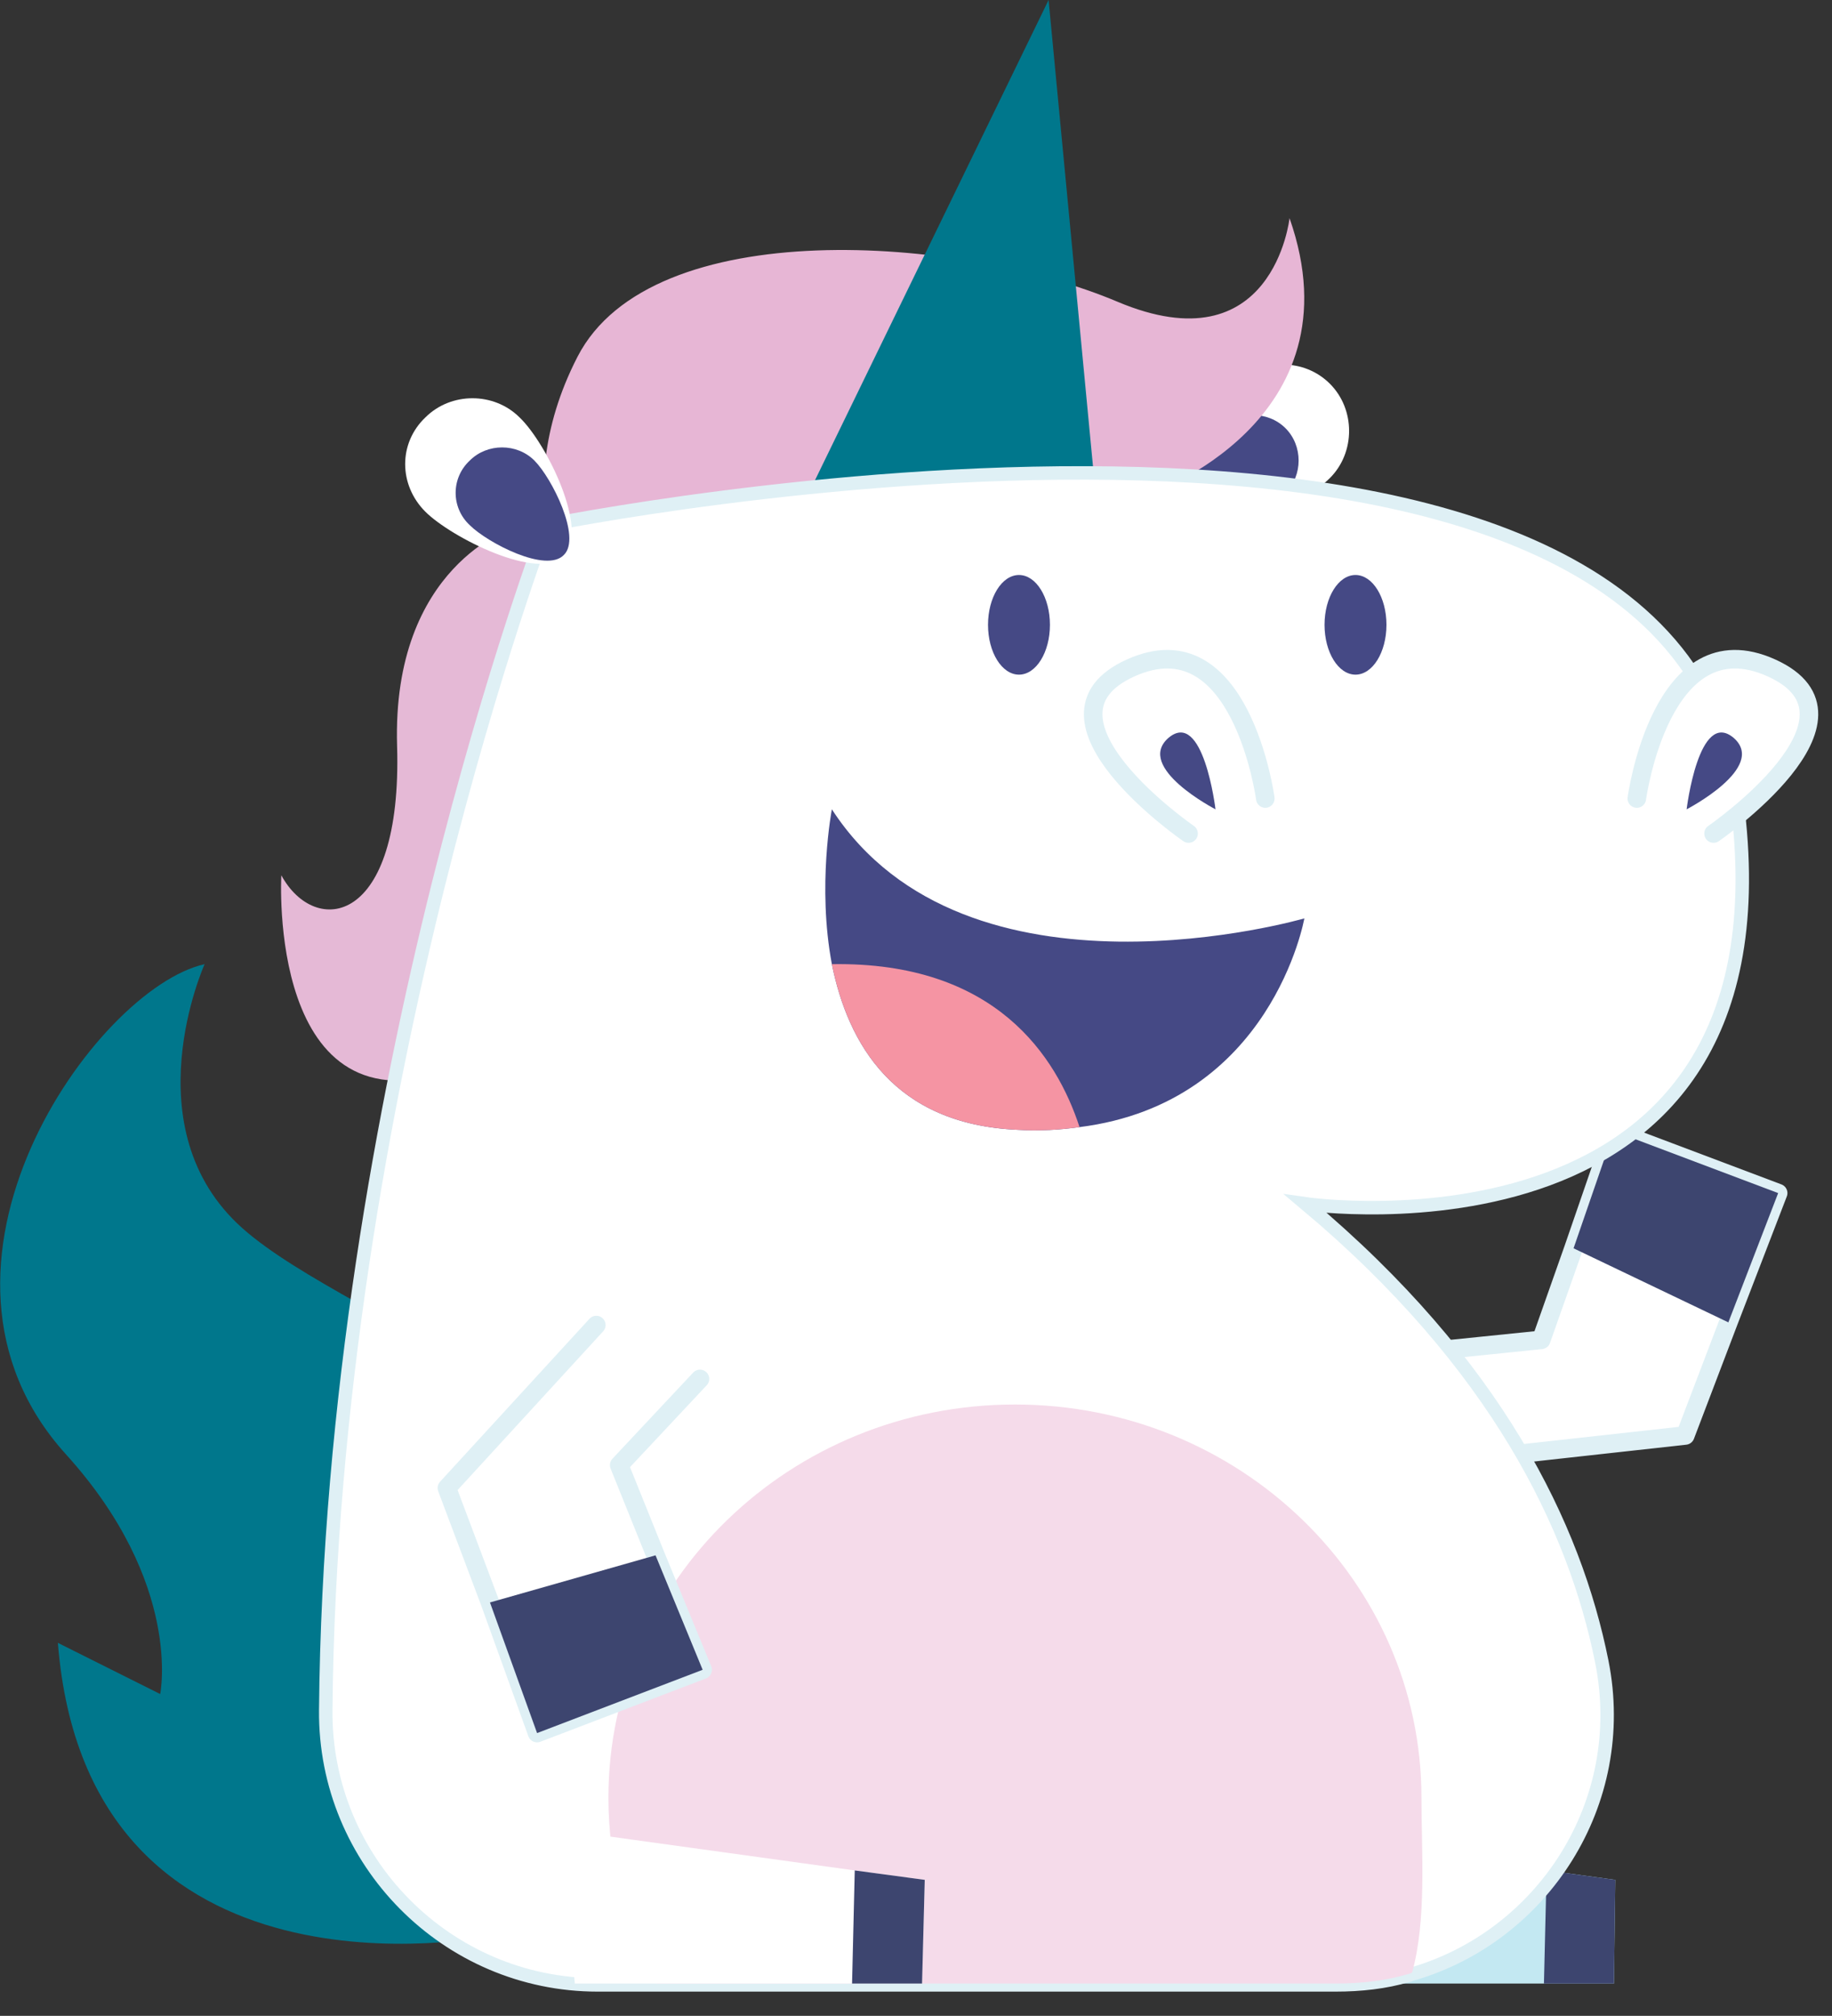 <?xml version="1.0" encoding="utf-8"?>
<!-- Generator: Adobe Illustrator 23.0.3, SVG Export Plug-In . SVG Version: 6.00 Build 0)  -->
<svg version="1.1" id="Layer_1" xmlns="http://www.w3.org/2000/svg" xmlns:xlink="http://www.w3.org/1999/xlink" x="0px" y="0px"
	 viewBox="0 0 136.1 149.7" style="enable-background:new 0 0 136.1 149.7;" xml:space="preserve">
<rect x="0" y="0" width="136.1" height="149.7" fill="#333333" stroke="none"/>
<style type="text/css">
	.st0{fill:#C3E8F2;}
	.st1{fill:#3D456F;}
	.st2{fill:#FFFFFF;stroke:#DFF0F5;stroke-width:1.378;stroke-linecap:round;stroke-linejoin:round;stroke-miterlimit:10;}
	.st3{fill:#E5B9D6;}
	.st4{fill:#00778C;}
	.st5{fill:#FFFFFF;}
	.st6{fill:#454985;}
	.st7{fill:#E7B6D5;}
	.st8{fill:#FFFFFF;stroke:#DFF0F5;stroke-miterlimit:10;}
	.st9{fill:#F5DBEA;}
	.st10{fill:#F594A3;}
</style>
<g>
	<g>
		<polygon class="st0" points="100.2,147.3 114.7,147.3 119.9,147.3 120,139.6 114.9,138.9 100.3,136.9 		"/>
		<polygon class="st1" points="114.7,147.3 119.9,147.3 120,139.6 114.9,138.9 		"/>
	</g>
	<g>
		<polyline class="st2" points="108.9,108.4 125.2,106.6 128.4,98.2 132.1,88.6 119.9,84 116.9,92.7 114.5,99.5 105.7,100.4 		"/>
		<polygon class="st1" points="132.1,88.6 119.9,84 116.9,92.7 128.4,98.2 		"/>
	</g>
	<path class="st3" d="M38.1,39.2c0,0-9,2.8-8.6,16.2c0.4,13.4-6.1,14.2-8.6,9.6c0,0-1.1,19.5,13,14.4S40.6,39,40.6,39L38.1,39.2z"/>
	<path class="st4" d="M36.3,143.8c0,0-29.8,6-32-21.8l7.6,3.8c0,0,1.7-8.2-7-17.8C-7.7,94.1,7.1,73.4,15.2,71.6
		c0,0-5.5,12.2,2.8,19.6s33.2,14.2,29.5,30.8C42.5,143.8,36.3,143.8,36.3,143.8z"/>
	<g>
		<path class="st5" d="M98.8,35.5c-1.9,1.9-8.4,5.2-10.3,3.3s1.3-8.4,3.3-10.3s5.1-1.9,7,0S100.7,33.6,98.8,35.5z"/>
		<path class="st6" d="M95.5,36.6c-1.3,1.3-5.7,3.6-7,2.2s0.9-5.7,2.2-7c1.3-1.3,3.5-1.3,4.8,0C96.8,33.1,96.8,35.3,95.5,36.6z"/>
	</g>
	<path class="st7" d="M85.4,36.7c0,0,15.7-5.4,10.4-20.5c0,0-1.2,11.1-12.8,6.2s-34.6-6.6-40.1,4.1s-0.2,18.7-0.2,18.7L85.4,36.7z"
		/>
	<polygon class="st4" points="81.3,35.7 77.9,0 59.7,37.4 	"/>
	<path class="st8" d="M97,89.4c14.2,11.9,20,24,22,34c2.1,10.5-4.4,20.4-14.1,23.2c-0.1,0-0.2,0.1-0.3,0.1c-1.7,0.5-3.5,0.7-5.4,0.7
		H44.4c-11.2,0-20.3-9.2-20.2-20.4C24.6,81,40.6,39,40.6,39s82.9-16.8,88.3,19.5C134.3,94.8,97,89.4,97,89.4z"/>
	<g>
		<g>
			<path class="st2" d="M121.6,59.3c0,0,1.8-13.4,10-9.7c8.2,3.7-4.3,12.3-4.3,12.3"/>
			<path class="st6" d="M125.3,60.1c0,0,6-3.1,3.5-5.3C126.2,52.6,125.3,60.1,125.3,60.1z"/>
		</g>
		<g>
			<path class="st2" d="M94,59.3c0,0-1.8-13.4-10-9.7s4.3,12.3,4.3,12.3"/>
			<path class="st6" d="M90.3,60.1c0,0-6-3.1-3.5-5.3C89.4,52.6,90.3,60.1,90.3,60.1z"/>
		</g>
	</g>
	<g>
		<ellipse class="st6" cx="75.7" cy="46.4" rx="2.3" ry="3.7"/>
		<ellipse class="st6" cx="100.7" cy="46.4" rx="2.3" ry="3.7"/>
	</g>
	<g>
		<path class="st5" d="M31.6,38c1.9,1.9,8.4,5.2,10.3,3.3c1.9-1.9-1.3-8.4-3.3-10.3c-1.9-1.9-5.1-1.9-7,0C29.6,32.9,29.6,36,31.6,38
			z"/>
		<path class="st6" d="M34.9,39c1.3,1.3,5.7,3.6,7,2.2c1.3-1.3-0.9-5.7-2.2-7c-1.3-1.3-3.5-1.3-4.8,0C33.5,35.5,33.5,37.7,34.9,39z"
			/>
	</g>
	<path class="st9" d="M104.9,146.5c-0.1,0-0.2,0.1-0.3,0.1c-1.7,0.5-3.5,0.7-5.4,0.7H48.8c-2.3-4.1-3.6-8.8-3.6-13.8
		c0-16.1,13.5-29.2,30.2-29.2c16.7,0,30.2,13.1,30.2,29.2C105.6,137.4,106,142.6,104.9,146.5z"/>
	<g>
		<polyline class="st2" points="44.3,98.4 33.2,110.5 36.4,119 39.9,128.7 52.2,124 48.7,115.5 46,108.8 52,102.4 		"/>
		<polygon class="st1" points="39.9,128.7 52.2,124 48.7,115.5 36.4,119 		"/>
	</g>
	<path class="st6" d="M61.8,71.6c1.2,5.9,4.6,11.9,13.8,12.3c1.6,0.1,3.2,0,4.6-0.2c14.3-1.8,16.7-15.5,16.7-15.5
		s-25.1,7.3-35.1-8.1C61.8,60.1,60.7,65.8,61.8,71.6z"/>
	<path class="st10" d="M61.8,71.6c1.2,5.9,4.6,11.9,13.8,12.3c1.6,0.1,3.2,0,4.6-0.2C78.5,78.5,74,71.4,61.8,71.6z"/>
	<g>
		<g>
			<polygon class="st5" points="42.7,147.3 63.3,147.3 68.5,147.3 68.7,139.6 63.5,138.9 41.8,135.9 			"/>
			<polygon class="st1" points="63.3,147.3 68.5,147.3 68.7,139.6 63.5,138.9 			"/>
		</g>
	</g>
</g>
</svg>

